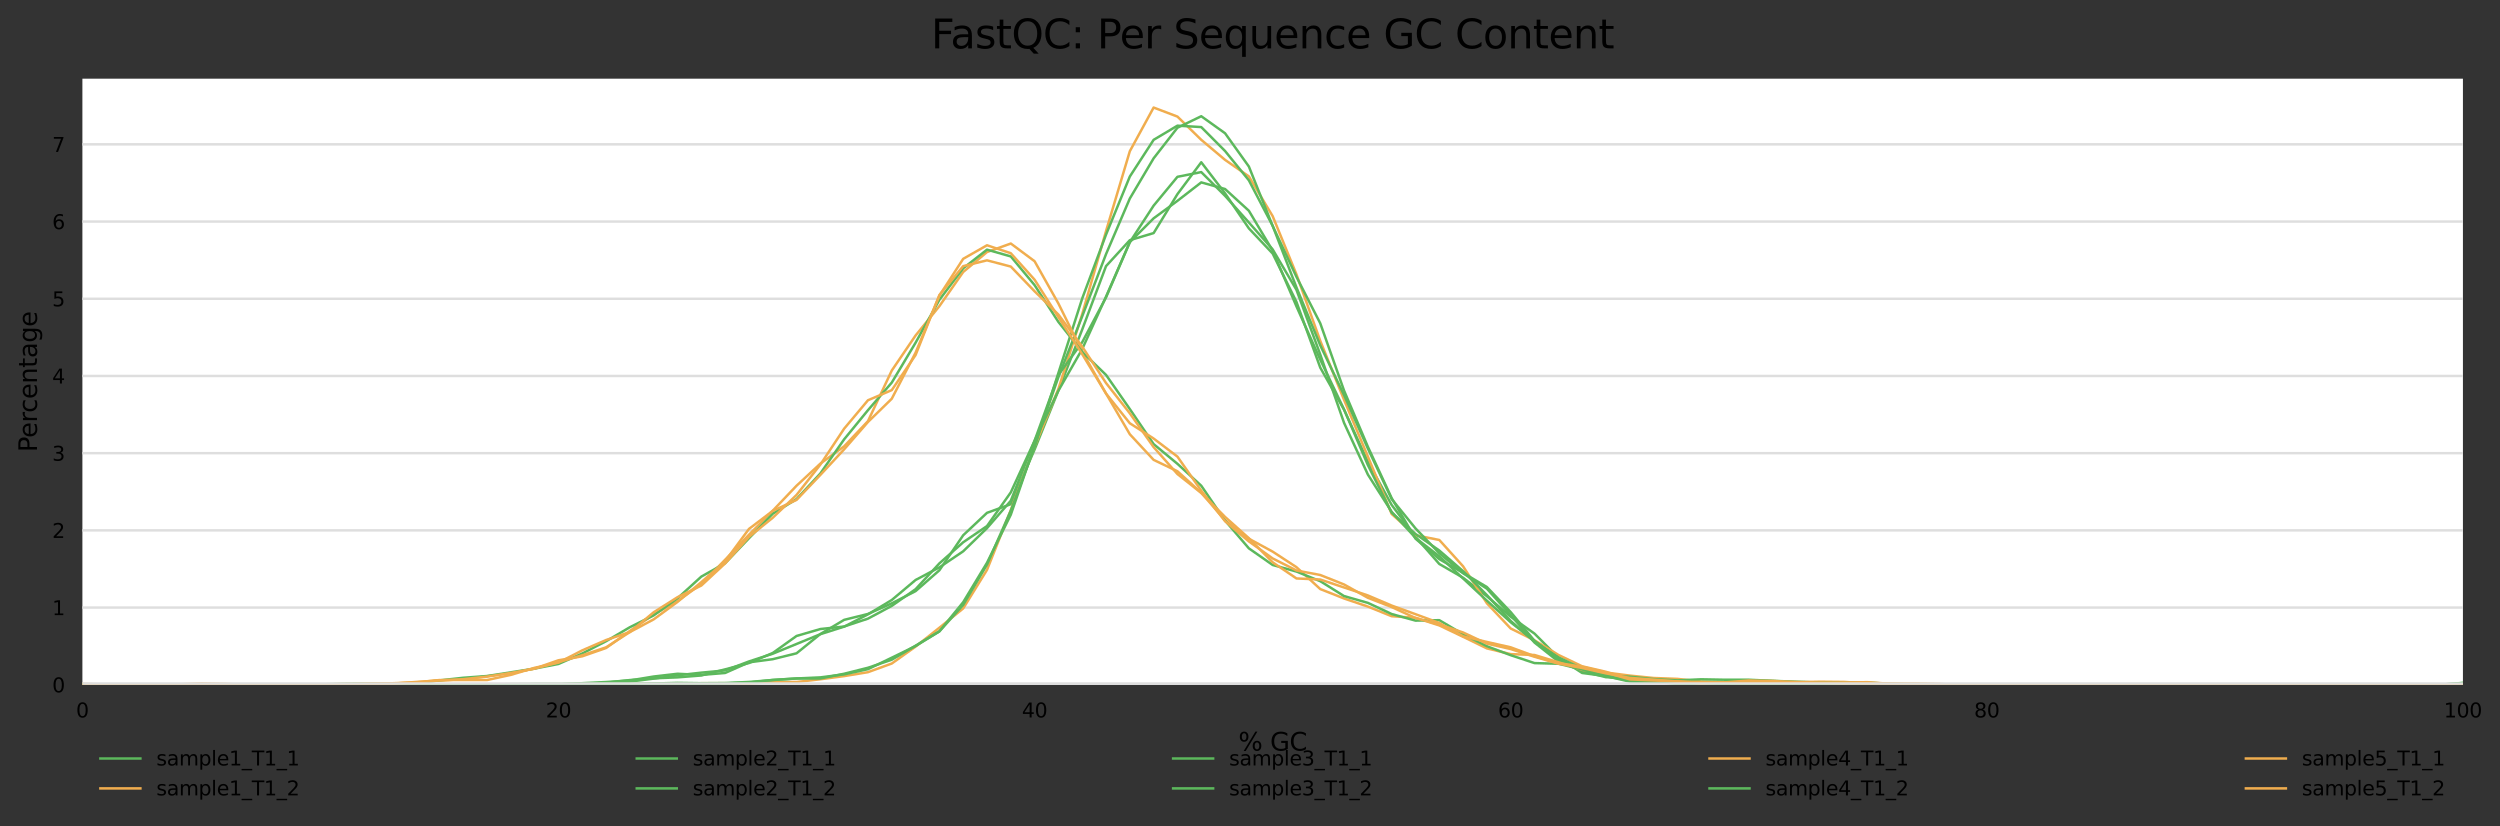<?xml version="1.0" encoding="utf-8" standalone="no"?>
<!DOCTYPE svg PUBLIC "-//W3C//DTD SVG 1.1//EN"
  "http://www.w3.org/Graphics/SVG/1.1/DTD/svg11.dtd">
<svg xmlns:xlink="http://www.w3.org/1999/xlink" width="1000.298pt" height="330.542pt" viewBox="0 0 1000.298 330.542" xmlns="http://www.w3.org/2000/svg" version="1.1">
 <rect x="0" y="0" width="1000.298" height="330.542" fill="#333333" stroke="none"/>
 <defs>
  <style type="text/css">*{stroke-linejoin: round; stroke-linecap: butt}</style>
 </defs>
 <g id="figure_1">
  <g id="axes_1">
   <g id="patch_1">
    <path d="M 32.968 273.99 
L 985.463 273.99 
L 985.463 31.483 
L 32.968 31.483 
z
" style="fill: #ffffff"/>
   </g>
   <g id="matplotlib.axis_1">
    <g id="xtick_1">
     <g id="text_1">
      <!-- 0 -->
      <g transform="translate(30.423 287.069) scale(0.08 -0.08)">
       <defs>
        <path id="DejaVuSans-30" d="M 2034 4250 
Q 1547 4250 1301 3770 
Q 1056 3291 1056 2328 
Q 1056 1369 1301 889 
Q 1547 409 2034 409 
Q 2525 409 2770 889 
Q 3016 1369 3016 2328 
Q 3016 3291 2770 3770 
Q 2525 4250 2034 4250 
z
M 2034 4750 
Q 2819 4750 3233 4129 
Q 3647 3509 3647 2328 
Q 3647 1150 3233 529 
Q 2819 -91 2034 -91 
Q 1250 -91 836 529 
Q 422 1150 422 2328 
Q 422 3509 836 4129 
Q 1250 4750 2034 4750 
z
" transform="scale(0.016)"/>
       </defs>
       <use xlink:href="#DejaVuSans-30"/>
      </g>
     </g>
    </g>
    <g id="xtick_2">
     <g id="text_2">
      <!-- 20 -->
      <g transform="translate(218.377 287.069) scale(0.08 -0.08)">
       <defs>
        <path id="DejaVuSans-32" d="M 1228 531 
L 3431 531 
L 3431 0 
L 469 0 
L 469 531 
Q 828 903 1448 1529 
Q 2069 2156 2228 2338 
Q 2531 2678 2651 2914 
Q 2772 3150 2772 3378 
Q 2772 3750 2511 3984 
Q 2250 4219 1831 4219 
Q 1534 4219 1204 4116 
Q 875 4013 500 3803 
L 500 4441 
Q 881 4594 1212 4672 
Q 1544 4750 1819 4750 
Q 2544 4750 2975 4387 
Q 3406 4025 3406 3419 
Q 3406 3131 3298 2873 
Q 3191 2616 2906 2266 
Q 2828 2175 2409 1742 
Q 1991 1309 1228 531 
z
" transform="scale(0.016)"/>
       </defs>
       <use xlink:href="#DejaVuSans-32"/>
       <use xlink:href="#DejaVuSans-30" x="63.623"/>
      </g>
     </g>
    </g>
    <g id="xtick_3">
     <g id="text_3">
      <!-- 40 -->
      <g transform="translate(408.876 287.069) scale(0.08 -0.08)">
       <defs>
        <path id="DejaVuSans-34" d="M 2419 4116 
L 825 1625 
L 2419 1625 
L 2419 4116 
z
M 2253 4666 
L 3047 4666 
L 3047 1625 
L 3713 1625 
L 3713 1100 
L 3047 1100 
L 3047 0 
L 2419 0 
L 2419 1100 
L 313 1100 
L 313 1709 
L 2253 4666 
z
" transform="scale(0.016)"/>
       </defs>
       <use xlink:href="#DejaVuSans-34"/>
       <use xlink:href="#DejaVuSans-30" x="63.623"/>
      </g>
     </g>
    </g>
    <g id="xtick_4">
     <g id="text_4">
      <!-- 60 -->
      <g transform="translate(599.375 287.069) scale(0.08 -0.08)">
       <defs>
        <path id="DejaVuSans-36" d="M 2113 2584 
Q 1688 2584 1439 2293 
Q 1191 2003 1191 1497 
Q 1191 994 1439 701 
Q 1688 409 2113 409 
Q 2538 409 2786 701 
Q 3034 994 3034 1497 
Q 3034 2003 2786 2293 
Q 2538 2584 2113 2584 
z
M 3366 4563 
L 3366 3988 
Q 3128 4100 2886 4159 
Q 2644 4219 2406 4219 
Q 1781 4219 1451 3797 
Q 1122 3375 1075 2522 
Q 1259 2794 1537 2939 
Q 1816 3084 2150 3084 
Q 2853 3084 3261 2657 
Q 3669 2231 3669 1497 
Q 3669 778 3244 343 
Q 2819 -91 2113 -91 
Q 1303 -91 875 529 
Q 447 1150 447 2328 
Q 447 3434 972 4092 
Q 1497 4750 2381 4750 
Q 2619 4750 2861 4703 
Q 3103 4656 3366 4563 
z
" transform="scale(0.016)"/>
       </defs>
       <use xlink:href="#DejaVuSans-36"/>
       <use xlink:href="#DejaVuSans-30" x="63.623"/>
      </g>
     </g>
    </g>
    <g id="xtick_5">
     <g id="text_5">
      <!-- 80 -->
      <g transform="translate(789.874 287.069) scale(0.08 -0.08)">
       <defs>
        <path id="DejaVuSans-38" d="M 2034 2216 
Q 1584 2216 1326 1975 
Q 1069 1734 1069 1313 
Q 1069 891 1326 650 
Q 1584 409 2034 409 
Q 2484 409 2743 651 
Q 3003 894 3003 1313 
Q 3003 1734 2745 1975 
Q 2488 2216 2034 2216 
z
M 1403 2484 
Q 997 2584 770 2862 
Q 544 3141 544 3541 
Q 544 4100 942 4425 
Q 1341 4750 2034 4750 
Q 2731 4750 3128 4425 
Q 3525 4100 3525 3541 
Q 3525 3141 3298 2862 
Q 3072 2584 2669 2484 
Q 3125 2378 3379 2068 
Q 3634 1759 3634 1313 
Q 3634 634 3220 271 
Q 2806 -91 2034 -91 
Q 1263 -91 848 271 
Q 434 634 434 1313 
Q 434 1759 690 2068 
Q 947 2378 1403 2484 
z
M 1172 3481 
Q 1172 3119 1398 2916 
Q 1625 2713 2034 2713 
Q 2441 2713 2670 2916 
Q 2900 3119 2900 3481 
Q 2900 3844 2670 4047 
Q 2441 4250 2034 4250 
Q 1625 4250 1398 4047 
Q 1172 3844 1172 3481 
z
" transform="scale(0.016)"/>
       </defs>
       <use xlink:href="#DejaVuSans-38"/>
       <use xlink:href="#DejaVuSans-30" x="63.623"/>
      </g>
     </g>
    </g>
    <g id="xtick_6">
     <g id="text_6">
      <!-- 100 -->
      <g transform="translate(977.828 287.069) scale(0.08 -0.08)">
       <defs>
        <path id="DejaVuSans-31" d="M 794 531 
L 1825 531 
L 1825 4091 
L 703 3866 
L 703 4441 
L 1819 4666 
L 2450 4666 
L 2450 531 
L 3481 531 
L 3481 0 
L 794 0 
L 794 531 
z
" transform="scale(0.016)"/>
       </defs>
       <use xlink:href="#DejaVuSans-31"/>
       <use xlink:href="#DejaVuSans-30" x="63.623"/>
       <use xlink:href="#DejaVuSans-30" x="127.246"/>
      </g>
     </g>
    </g>
    <g id="text_7">
     <!-- % GC -->
     <g transform="translate(495.51 300.331) scale(0.1 -0.1)">
      <defs>
       <path id="DejaVuSans-25" d="M 4653 2053 
Q 4381 2053 4226 1822 
Q 4072 1591 4072 1178 
Q 4072 772 4226 539 
Q 4381 306 4653 306 
Q 4919 306 5073 539 
Q 5228 772 5228 1178 
Q 5228 1588 5073 1820 
Q 4919 2053 4653 2053 
z
M 4653 2450 
Q 5147 2450 5437 2106 
Q 5728 1763 5728 1178 
Q 5728 594 5436 251 
Q 5144 -91 4653 -91 
Q 4153 -91 3862 251 
Q 3572 594 3572 1178 
Q 3572 1766 3864 2108 
Q 4156 2450 4653 2450 
z
M 1428 4353 
Q 1159 4353 1004 4120 
Q 850 3888 850 3481 
Q 850 3069 1003 2837 
Q 1156 2606 1428 2606 
Q 1700 2606 1854 2837 
Q 2009 3069 2009 3481 
Q 2009 3884 1853 4118 
Q 1697 4353 1428 4353 
z
M 4250 4750 
L 4750 4750 
L 1831 -91 
L 1331 -91 
L 4250 4750 
z
M 1428 4750 
Q 1922 4750 2215 4408 
Q 2509 4066 2509 3481 
Q 2509 2891 2217 2550 
Q 1925 2209 1428 2209 
Q 931 2209 642 2551 
Q 353 2894 353 3481 
Q 353 4063 643 4406 
Q 934 4750 1428 4750 
z
" transform="scale(0.016)"/>
       <path id="DejaVuSans-20" transform="scale(0.016)"/>
       <path id="DejaVuSans-47" d="M 3809 666 
L 3809 1919 
L 2778 1919 
L 2778 2438 
L 4434 2438 
L 4434 434 
Q 4069 175 3628 42 
Q 3188 -91 2688 -91 
Q 1594 -91 976 548 
Q 359 1188 359 2328 
Q 359 3472 976 4111 
Q 1594 4750 2688 4750 
Q 3144 4750 3555 4637 
Q 3966 4525 4313 4306 
L 4313 3634 
Q 3963 3931 3569 4081 
Q 3175 4231 2741 4231 
Q 1884 4231 1454 3753 
Q 1025 3275 1025 2328 
Q 1025 1384 1454 906 
Q 1884 428 2741 428 
Q 3075 428 3337 486 
Q 3600 544 3809 666 
z
" transform="scale(0.016)"/>
       <path id="DejaVuSans-43" d="M 4122 4306 
L 4122 3641 
Q 3803 3938 3442 4084 
Q 3081 4231 2675 4231 
Q 1875 4231 1450 3742 
Q 1025 3253 1025 2328 
Q 1025 1406 1450 917 
Q 1875 428 2675 428 
Q 3081 428 3442 575 
Q 3803 722 4122 1019 
L 4122 359 
Q 3791 134 3420 21 
Q 3050 -91 2638 -91 
Q 1578 -91 968 557 
Q 359 1206 359 2328 
Q 359 3453 968 4101 
Q 1578 4750 2638 4750 
Q 3056 4750 3426 4639 
Q 3797 4528 4122 4306 
z
" transform="scale(0.016)"/>
      </defs>
      <use xlink:href="#DejaVuSans-25"/>
      <use xlink:href="#DejaVuSans-20" x="95.02"/>
      <use xlink:href="#DejaVuSans-47" x="126.807"/>
      <use xlink:href="#DejaVuSans-43" x="204.297"/>
     </g>
    </g>
   </g>
   <g id="matplotlib.axis_2">
    <g id="ytick_1">
     <g id="line2d_1">
      <path d="M 32.968 273.99 
L 985.463 273.99 
" clip-path="url(#p95305b278b)" style="fill: none; stroke: #dedede; stroke-linecap: square"/>
     </g>
     <g id="text_8">
      <!-- 0 -->
      <g transform="translate(20.878 277.029) scale(0.08 -0.08)">
       <use xlink:href="#DejaVuSans-30"/>
      </g>
     </g>
    </g>
    <g id="ytick_2">
     <g id="line2d_2">
      <path d="M 32.968 243.099 
L 985.463 243.099 
" clip-path="url(#p95305b278b)" style="fill: none; stroke: #dedede; stroke-linecap: square"/>
     </g>
     <g id="text_9">
      <!-- 1 -->
      <g transform="translate(20.878 246.139) scale(0.08 -0.08)">
       <use xlink:href="#DejaVuSans-31"/>
      </g>
     </g>
    </g>
    <g id="ytick_3">
     <g id="line2d_3">
      <path d="M 32.968 212.209 
L 985.463 212.209 
" clip-path="url(#p95305b278b)" style="fill: none; stroke: #dedede; stroke-linecap: square"/>
     </g>
     <g id="text_10">
      <!-- 2 -->
      <g transform="translate(20.878 215.248) scale(0.08 -0.08)">
       <use xlink:href="#DejaVuSans-32"/>
      </g>
     </g>
    </g>
    <g id="ytick_4">
     <g id="line2d_4">
      <path d="M 32.968 181.318 
L 985.463 181.318 
" clip-path="url(#p95305b278b)" style="fill: none; stroke: #dedede; stroke-linecap: square"/>
     </g>
     <g id="text_11">
      <!-- 3 -->
      <g transform="translate(20.878 184.358) scale(0.08 -0.08)">
       <defs>
        <path id="DejaVuSans-33" d="M 2597 2516 
Q 3050 2419 3304 2112 
Q 3559 1806 3559 1356 
Q 3559 666 3084 287 
Q 2609 -91 1734 -91 
Q 1441 -91 1130 -33 
Q 819 25 488 141 
L 488 750 
Q 750 597 1062 519 
Q 1375 441 1716 441 
Q 2309 441 2620 675 
Q 2931 909 2931 1356 
Q 2931 1769 2642 2001 
Q 2353 2234 1838 2234 
L 1294 2234 
L 1294 2753 
L 1863 2753 
Q 2328 2753 2575 2939 
Q 2822 3125 2822 3475 
Q 2822 3834 2567 4026 
Q 2313 4219 1838 4219 
Q 1578 4219 1281 4162 
Q 984 4106 628 3988 
L 628 4550 
Q 988 4650 1302 4700 
Q 1616 4750 1894 4750 
Q 2613 4750 3031 4423 
Q 3450 4097 3450 3541 
Q 3450 3153 3228 2886 
Q 3006 2619 2597 2516 
z
" transform="scale(0.016)"/>
       </defs>
       <use xlink:href="#DejaVuSans-33"/>
      </g>
     </g>
    </g>
    <g id="ytick_5">
     <g id="line2d_5">
      <path d="M 32.968 150.428 
L 985.463 150.428 
" clip-path="url(#p95305b278b)" style="fill: none; stroke: #dedede; stroke-linecap: square"/>
     </g>
     <g id="text_12">
      <!-- 4 -->
      <g transform="translate(20.878 153.467) scale(0.08 -0.08)">
       <use xlink:href="#DejaVuSans-34"/>
      </g>
     </g>
    </g>
    <g id="ytick_6">
     <g id="line2d_6">
      <path d="M 32.968 119.537 
L 985.463 119.537 
" clip-path="url(#p95305b278b)" style="fill: none; stroke: #dedede; stroke-linecap: square"/>
     </g>
     <g id="text_13">
      <!-- 5 -->
      <g transform="translate(20.878 122.576) scale(0.08 -0.08)">
       <defs>
        <path id="DejaVuSans-35" d="M 691 4666 
L 3169 4666 
L 3169 4134 
L 1269 4134 
L 1269 2991 
Q 1406 3038 1543 3061 
Q 1681 3084 1819 3084 
Q 2600 3084 3056 2656 
Q 3513 2228 3513 1497 
Q 3513 744 3044 326 
Q 2575 -91 1722 -91 
Q 1428 -91 1123 -41 
Q 819 9 494 109 
L 494 744 
Q 775 591 1075 516 
Q 1375 441 1709 441 
Q 2250 441 2565 725 
Q 2881 1009 2881 1497 
Q 2881 1984 2565 2268 
Q 2250 2553 1709 2553 
Q 1456 2553 1204 2497 
Q 953 2441 691 2322 
L 691 4666 
z
" transform="scale(0.016)"/>
       </defs>
       <use xlink:href="#DejaVuSans-35"/>
      </g>
     </g>
    </g>
    <g id="ytick_7">
     <g id="line2d_7">
      <path d="M 32.968 88.646 
L 985.463 88.646 
" clip-path="url(#p95305b278b)" style="fill: none; stroke: #dedede; stroke-linecap: square"/>
     </g>
     <g id="text_14">
      <!-- 6 -->
      <g transform="translate(20.878 91.686) scale(0.08 -0.08)">
       <use xlink:href="#DejaVuSans-36"/>
      </g>
     </g>
    </g>
    <g id="ytick_8">
     <g id="line2d_8">
      <path d="M 32.968 57.756 
L 985.463 57.756 
" clip-path="url(#p95305b278b)" style="fill: none; stroke: #dedede; stroke-linecap: square"/>
     </g>
     <g id="text_15">
      <!-- 7 -->
      <g transform="translate(20.878 60.795) scale(0.08 -0.08)">
       <defs>
        <path id="DejaVuSans-37" d="M 525 4666 
L 3525 4666 
L 3525 4397 
L 1831 0 
L 1172 0 
L 2766 4134 
L 525 4134 
L 525 4666 
z
" transform="scale(0.016)"/>
       </defs>
       <use xlink:href="#DejaVuSans-37"/>
      </g>
     </g>
    </g>
    <g id="text_16">
     <!-- Percentage -->
     <g transform="translate(14.798 180.859) rotate(-90) scale(0.1 -0.1)">
      <defs>
       <path id="DejaVuSans-50" d="M 1259 4147 
L 1259 2394 
L 2053 2394 
Q 2494 2394 2734 2622 
Q 2975 2850 2975 3272 
Q 2975 3691 2734 3919 
Q 2494 4147 2053 4147 
L 1259 4147 
z
M 628 4666 
L 2053 4666 
Q 2838 4666 3239 4311 
Q 3641 3956 3641 3272 
Q 3641 2581 3239 2228 
Q 2838 1875 2053 1875 
L 1259 1875 
L 1259 0 
L 628 0 
L 628 4666 
z
" transform="scale(0.016)"/>
       <path id="DejaVuSans-65" d="M 3597 1894 
L 3597 1613 
L 953 1613 
Q 991 1019 1311 708 
Q 1631 397 2203 397 
Q 2534 397 2845 478 
Q 3156 559 3463 722 
L 3463 178 
Q 3153 47 2828 -22 
Q 2503 -91 2169 -91 
Q 1331 -91 842 396 
Q 353 884 353 1716 
Q 353 2575 817 3079 
Q 1281 3584 2069 3584 
Q 2775 3584 3186 3129 
Q 3597 2675 3597 1894 
z
M 3022 2063 
Q 3016 2534 2758 2815 
Q 2500 3097 2075 3097 
Q 1594 3097 1305 2825 
Q 1016 2553 972 2059 
L 3022 2063 
z
" transform="scale(0.016)"/>
       <path id="DejaVuSans-72" d="M 2631 2963 
Q 2534 3019 2420 3045 
Q 2306 3072 2169 3072 
Q 1681 3072 1420 2755 
Q 1159 2438 1159 1844 
L 1159 0 
L 581 0 
L 581 3500 
L 1159 3500 
L 1159 2956 
Q 1341 3275 1631 3429 
Q 1922 3584 2338 3584 
Q 2397 3584 2469 3576 
Q 2541 3569 2628 3553 
L 2631 2963 
z
" transform="scale(0.016)"/>
       <path id="DejaVuSans-63" d="M 3122 3366 
L 3122 2828 
Q 2878 2963 2633 3030 
Q 2388 3097 2138 3097 
Q 1578 3097 1268 2742 
Q 959 2388 959 1747 
Q 959 1106 1268 751 
Q 1578 397 2138 397 
Q 2388 397 2633 464 
Q 2878 531 3122 666 
L 3122 134 
Q 2881 22 2623 -34 
Q 2366 -91 2075 -91 
Q 1284 -91 818 406 
Q 353 903 353 1747 
Q 353 2603 823 3093 
Q 1294 3584 2113 3584 
Q 2378 3584 2631 3529 
Q 2884 3475 3122 3366 
z
" transform="scale(0.016)"/>
       <path id="DejaVuSans-6e" d="M 3513 2113 
L 3513 0 
L 2938 0 
L 2938 2094 
Q 2938 2591 2744 2837 
Q 2550 3084 2163 3084 
Q 1697 3084 1428 2787 
Q 1159 2491 1159 1978 
L 1159 0 
L 581 0 
L 581 3500 
L 1159 3500 
L 1159 2956 
Q 1366 3272 1645 3428 
Q 1925 3584 2291 3584 
Q 2894 3584 3203 3211 
Q 3513 2838 3513 2113 
z
" transform="scale(0.016)"/>
       <path id="DejaVuSans-74" d="M 1172 4494 
L 1172 3500 
L 2356 3500 
L 2356 3053 
L 1172 3053 
L 1172 1153 
Q 1172 725 1289 603 
Q 1406 481 1766 481 
L 2356 481 
L 2356 0 
L 1766 0 
Q 1100 0 847 248 
Q 594 497 594 1153 
L 594 3053 
L 172 3053 
L 172 3500 
L 594 3500 
L 594 4494 
L 1172 4494 
z
" transform="scale(0.016)"/>
       <path id="DejaVuSans-61" d="M 2194 1759 
Q 1497 1759 1228 1600 
Q 959 1441 959 1056 
Q 959 750 1161 570 
Q 1363 391 1709 391 
Q 2188 391 2477 730 
Q 2766 1069 2766 1631 
L 2766 1759 
L 2194 1759 
z
M 3341 1997 
L 3341 0 
L 2766 0 
L 2766 531 
Q 2569 213 2275 61 
Q 1981 -91 1556 -91 
Q 1019 -91 701 211 
Q 384 513 384 1019 
Q 384 1609 779 1909 
Q 1175 2209 1959 2209 
L 2766 2209 
L 2766 2266 
Q 2766 2663 2505 2880 
Q 2244 3097 1772 3097 
Q 1472 3097 1187 3025 
Q 903 2953 641 2809 
L 641 3341 
Q 956 3463 1253 3523 
Q 1550 3584 1831 3584 
Q 2591 3584 2966 3190 
Q 3341 2797 3341 1997 
z
" transform="scale(0.016)"/>
       <path id="DejaVuSans-67" d="M 2906 1791 
Q 2906 2416 2648 2759 
Q 2391 3103 1925 3103 
Q 1463 3103 1205 2759 
Q 947 2416 947 1791 
Q 947 1169 1205 825 
Q 1463 481 1925 481 
Q 2391 481 2648 825 
Q 2906 1169 2906 1791 
z
M 3481 434 
Q 3481 -459 3084 -895 
Q 2688 -1331 1869 -1331 
Q 1566 -1331 1297 -1286 
Q 1028 -1241 775 -1147 
L 775 -588 
Q 1028 -725 1275 -790 
Q 1522 -856 1778 -856 
Q 2344 -856 2625 -561 
Q 2906 -266 2906 331 
L 2906 616 
Q 2728 306 2450 153 
Q 2172 0 1784 0 
Q 1141 0 747 490 
Q 353 981 353 1791 
Q 353 2603 747 3093 
Q 1141 3584 1784 3584 
Q 2172 3584 2450 3431 
Q 2728 3278 2906 2969 
L 2906 3500 
L 3481 3500 
L 3481 434 
z
" transform="scale(0.016)"/>
      </defs>
      <use xlink:href="#DejaVuSans-50"/>
      <use xlink:href="#DejaVuSans-65" x="56.678"/>
      <use xlink:href="#DejaVuSans-72" x="118.201"/>
      <use xlink:href="#DejaVuSans-63" x="157.064"/>
      <use xlink:href="#DejaVuSans-65" x="212.045"/>
      <use xlink:href="#DejaVuSans-6e" x="273.568"/>
      <use xlink:href="#DejaVuSans-74" x="336.947"/>
      <use xlink:href="#DejaVuSans-61" x="376.156"/>
      <use xlink:href="#DejaVuSans-67" x="437.436"/>
      <use xlink:href="#DejaVuSans-65" x="500.912"/>
     </g>
    </g>
   </g>
   <g id="line2d_9">
    <path d="M 32.968 273.99 
L 42.493 273.99 
L 52.018 273.99 
L 61.543 273.99 
L 71.068 273.99 
L 80.593 273.99 
L 90.118 273.99 
L 99.643 273.99 
L 109.168 273.99 
L 118.693 273.99 
L 128.218 273.99 
L 137.743 273.99 
L 147.268 273.99 
L 156.792 273.99 
L 166.317 273.99 
L 175.842 273.833 
L 185.367 273.833 
L 194.892 273.833 
L 204.417 273.833 
L 213.942 273.99 
L 223.467 273.833 
L 232.992 273.36 
L 242.517 272.888 
L 252.042 272.258 
L 261.567 270.684 
L 271.092 269.582 
L 280.617 270.054 
L 290.142 269.267 
L 299.667 265.017 
L 309.192 263.757 
L 318.717 261.396 
L 328.242 253.682 
L 337.767 248.014 
L 347.291 245.653 
L 356.816 241.402 
L 366.341 236.522 
L 375.866 228.178 
L 385.391 214.167 
L 394.916 205.194 
L 404.441 201.73 
L 413.966 179.848 
L 423.491 156.234 
L 433.016 131.832 
L 442.541 106.486 
L 452.066 96.096 
L 461.591 93.262 
L 471.116 77.677 
L 480.641 64.925 
L 490.166 77.362 
L 499.691 91.373 
L 509.216 101.449 
L 518.741 120.812 
L 528.266 147.103 
L 537.79 163.948 
L 547.315 184.728 
L 556.84 202.045 
L 566.365 214.797 
L 575.89 225.66 
L 585.415 231.17 
L 594.94 238.569 
L 604.465 246.755 
L 613.99 253.524 
L 623.515 263.127 
L 633.04 269.267 
L 642.565 270.527 
L 652.09 272.731 
L 661.615 273.045 
L 671.14 273.36 
L 680.665 273.518 
L 690.19 273.36 
L 699.715 273.833 
L 709.24 273.99 
L 718.765 273.99 
L 728.289 273.99 
L 737.814 273.99 
L 747.339 273.99 
L 756.864 273.99 
L 766.389 273.99 
L 775.914 273.99 
L 785.439 273.99 
L 794.964 273.99 
L 804.489 273.99 
L 814.014 273.99 
L 823.539 273.99 
L 833.064 273.99 
L 842.589 273.99 
L 852.114 273.99 
L 861.639 273.99 
L 871.164 273.99 
L 880.689 273.99 
L 890.214 273.99 
L 899.739 273.99 
L 909.264 273.99 
L 918.788 273.99 
L 928.313 273.99 
L 937.838 273.99 
L 947.363 273.99 
L 956.888 273.99 
L 966.413 273.99 
L 975.938 273.99 
L 985.463 273.99 
" clip-path="url(#p95305b278b)" style="fill: none; stroke: #5cb85c; stroke-linecap: square"/>
   </g>
   <g id="line2d_10">
    <path d="M 32.968 273.675 
L 42.493 273.833 
L 52.018 273.99 
L 61.543 273.99 
L 71.068 273.833 
L 80.593 273.518 
L 90.118 273.675 
L 99.643 273.99 
L 109.168 273.99 
L 118.693 273.99 
L 128.218 273.99 
L 137.743 273.99 
L 147.268 273.99 
L 156.792 273.833 
L 166.317 273.833 
L 175.842 273.99 
L 185.367 273.833 
L 194.892 273.833 
L 204.417 273.99 
L 213.942 273.99 
L 223.467 273.99 
L 232.992 273.99 
L 242.517 273.833 
L 252.042 273.675 
L 261.567 273.675 
L 271.092 273.833 
L 280.617 273.36 
L 290.142 273.36 
L 299.667 273.518 
L 309.192 272.888 
L 318.717 272.888 
L 328.242 271.786 
L 337.767 270.526 
L 347.291 268.952 
L 356.816 265.488 
L 366.341 258.719 
L 375.866 251.162 
L 385.391 243.447 
L 394.916 228.019 
L 404.441 204.088 
L 413.966 178.584 
L 423.491 155.598 
L 433.016 125.685 
L 442.541 92.466 
L 452.066 60.506 
L 461.591 43.031 
L 471.116 46.652 
L 480.641 55.941 
L 490.166 63.97 
L 499.691 70.582 
L 509.216 86.483 
L 518.741 109.784 
L 528.266 136.391 
L 537.79 160.006 
L 547.315 182.677 
L 556.84 205.663 
L 566.365 214.164 
L 575.89 216.053 
L 585.415 226.602 
L 594.94 241.401 
L 604.465 251.477 
L 613.99 256.2 
L 623.515 262.025 
L 633.04 266.591 
L 642.565 268.795 
L 652.09 271.786 
L 661.615 273.045 
L 671.14 273.203 
L 680.665 273.518 
L 690.19 273.36 
L 699.715 273.36 
L 709.24 273.99 
L 718.765 273.99 
L 728.289 273.99 
L 737.814 273.99 
L 747.339 273.99 
L 756.864 273.99 
L 766.389 273.99 
L 775.914 273.99 
L 785.439 273.99 
L 794.964 273.99 
L 804.489 273.99 
L 814.014 273.99 
L 823.539 273.99 
L 833.064 273.99 
L 842.589 273.99 
L 852.114 273.99 
L 861.639 273.99 
L 871.164 273.99 
L 880.689 273.99 
L 890.214 273.99 
L 899.739 273.99 
L 909.264 273.99 
L 918.788 273.99 
L 928.313 273.99 
L 937.838 273.99 
L 947.363 273.99 
L 956.888 273.99 
L 966.413 273.99 
L 975.938 273.99 
L 985.463 273.675 
" clip-path="url(#p95305b278b)" style="fill: none; stroke: #f0ad4e; stroke-linecap: square"/>
   </g>
   <g id="line2d_11">
    <path d="M 32.968 273.864 
L 42.493 273.927 
L 52.018 273.99 
L 61.543 273.99 
L 71.068 273.99 
L 80.593 273.99 
L 90.118 273.99 
L 99.643 273.99 
L 109.168 273.99 
L 118.693 273.99 
L 128.218 273.99 
L 137.743 273.99 
L 147.268 273.99 
L 156.792 273.99 
L 166.317 273.99 
L 175.842 273.99 
L 185.367 273.99 
L 194.892 273.99 
L 204.417 273.927 
L 213.942 273.738 
L 223.467 273.738 
L 232.992 273.675 
L 242.517 273.171 
L 252.042 272.1 
L 261.567 271.407 
L 271.092 271.029 
L 280.617 270.273 
L 290.142 267.816 
L 299.667 265.296 
L 309.192 261.264 
L 318.717 254.459 
L 328.242 251.687 
L 337.767 250.679 
L 347.291 247.529 
L 356.816 242.426 
L 366.341 235.748 
L 375.866 225.415 
L 385.391 216.973 
L 394.916 210.484 
L 404.441 197.001 
L 413.966 176.337 
L 423.491 156.302 
L 433.016 139.669 
L 442.541 118.69 
L 452.066 96.891 
L 461.591 82.274 
L 471.116 70.745 
L 480.641 68.855 
L 490.166 78.368 
L 499.691 89.016 
L 509.216 99.789 
L 518.741 115.981 
L 528.266 141.874 
L 537.79 169.217 
L 547.315 189.882 
L 556.84 204.814 
L 566.365 215.209 
L 575.89 222.58 
L 585.415 231.464 
L 594.94 240.347 
L 604.465 248.978 
L 613.99 256.538 
L 623.515 263.343 
L 633.04 268.257 
L 642.565 270.084 
L 652.09 271.596 
L 661.615 272.352 
L 671.14 273.108 
L 680.665 273.612 
L 690.19 273.423 
L 699.715 273.423 
L 709.24 273.738 
L 718.765 273.99 
L 728.289 273.99 
L 737.814 273.99 
L 747.339 273.99 
L 756.864 273.99 
L 766.389 273.99 
L 775.914 273.99 
L 785.439 273.99 
L 794.964 273.99 
L 804.489 273.99 
L 814.014 273.99 
L 823.539 273.99 
L 833.064 273.99 
L 842.589 273.99 
L 852.114 273.99 
L 861.639 273.99 
L 871.164 273.99 
L 880.689 273.99 
L 890.214 273.99 
L 899.739 273.99 
L 909.264 273.99 
L 918.788 273.99 
L 928.313 273.99 
L 937.838 273.99 
L 947.363 273.99 
L 956.888 273.99 
L 966.413 273.99 
L 975.938 273.99 
L 985.463 273.99 
" clip-path="url(#p95305b278b)" style="fill: none; stroke: #5cb85c; stroke-linecap: square"/>
   </g>
   <g id="line2d_12">
    <path d="M 32.968 273.99 
L 42.493 273.99 
L 52.018 273.99 
L 61.543 273.927 
L 71.068 273.864 
L 80.593 273.801 
L 90.118 273.864 
L 99.643 273.927 
L 109.168 273.927 
L 118.693 273.99 
L 128.218 273.927 
L 137.743 273.864 
L 147.268 273.927 
L 156.792 273.99 
L 166.317 273.927 
L 175.842 273.801 
L 185.367 273.864 
L 194.892 273.927 
L 204.417 273.864 
L 213.942 273.927 
L 223.467 273.99 
L 232.992 273.927 
L 242.517 273.864 
L 252.042 273.675 
L 261.567 273.549 
L 271.092 273.612 
L 280.617 273.486 
L 290.142 273.423 
L 299.667 273.108 
L 309.192 272.037 
L 318.717 271.469 
L 328.242 271.028 
L 337.767 269.831 
L 347.291 267.751 
L 356.816 263.151 
L 366.341 258.488 
L 375.866 252.627 
L 385.391 242.04 
L 394.916 225.908 
L 404.441 204.293 
L 413.966 178.833 
L 423.491 149.215 
L 433.016 119.408 
L 442.541 93.886 
L 452.066 70.632 
L 461.591 55.949 
L 471.116 50.278 
L 480.641 50.845 
L 490.166 60.423 
L 499.691 72.145 
L 509.216 90.357 
L 518.741 114.997 
L 528.266 138.187 
L 537.79 158.101 
L 547.315 179.464 
L 556.84 199.692 
L 566.365 211.414 
L 575.89 221.37 
L 585.415 229.374 
L 594.94 235.549 
L 604.465 246.136 
L 613.99 257.101 
L 623.515 264.663 
L 633.04 268.381 
L 642.565 270.02 
L 652.09 272.1 
L 661.615 272.982 
L 671.14 273.297 
L 680.665 273.675 
L 690.19 273.801 
L 699.715 273.801 
L 709.24 273.801 
L 718.765 273.801 
L 728.289 273.864 
L 737.814 273.864 
L 747.339 273.927 
L 756.864 273.99 
L 766.389 273.99 
L 775.914 273.99 
L 785.439 273.99 
L 794.964 273.99 
L 804.489 273.99 
L 814.014 273.99 
L 823.539 273.99 
L 833.064 273.99 
L 842.589 273.99 
L 852.114 273.99 
L 861.639 273.99 
L 871.164 273.99 
L 880.689 273.99 
L 890.214 273.99 
L 899.739 273.99 
L 909.264 273.99 
L 918.788 273.99 
L 928.313 273.99 
L 937.838 273.99 
L 947.363 273.99 
L 956.888 273.99 
L 966.413 273.99 
L 975.938 273.99 
L 985.463 273.297 
" clip-path="url(#p95305b278b)" style="fill: none; stroke: #5cb85c; stroke-linecap: square"/>
   </g>
   <g id="line2d_13">
    <path d="M 32.968 273.99 
L 42.493 273.99 
L 52.018 273.99 
L 61.543 273.99 
L 71.068 273.99 
L 80.593 273.99 
L 90.118 273.99 
L 99.643 273.99 
L 109.168 273.99 
L 118.693 273.99 
L 128.218 273.99 
L 137.743 273.99 
L 147.268 273.99 
L 156.792 273.927 
L 166.317 273.864 
L 175.842 273.927 
L 185.367 273.864 
L 194.892 273.864 
L 204.417 273.738 
L 213.942 273.675 
L 223.467 273.675 
L 232.992 273.612 
L 242.517 273.612 
L 252.042 272.729 
L 261.567 271.531 
L 271.092 270.207 
L 280.617 269.135 
L 290.142 268.252 
L 299.667 264.658 
L 309.192 261.569 
L 318.717 257.66 
L 328.242 253.75 
L 337.767 250.724 
L 347.291 245.806 
L 356.816 240.068 
L 366.341 232.06 
L 375.866 227.016 
L 385.391 220.585 
L 394.916 211.316 
L 404.441 200.345 
L 413.966 176.322 
L 423.491 150.029 
L 433.016 136.914 
L 442.541 119.007 
L 452.066 96.876 
L 461.591 87.355 
L 471.116 80.356 
L 480.641 72.979 
L 490.166 75.627 
L 499.691 84.329 
L 509.216 100.281 
L 518.741 122.601 
L 528.266 143.913 
L 537.79 163.838 
L 547.315 186.095 
L 556.84 205.137 
L 566.365 213.649 
L 575.89 220.269 
L 585.415 228.529 
L 594.94 238.113 
L 604.465 248.454 
L 613.99 256.777 
L 623.515 263.019 
L 633.04 267.496 
L 642.565 270.648 
L 652.09 272.288 
L 661.615 272.666 
L 671.14 273.612 
L 680.665 273.675 
L 690.19 273.486 
L 699.715 273.36 
L 709.24 273.549 
L 718.765 273.927 
L 728.289 273.99 
L 737.814 273.99 
L 747.339 273.99 
L 756.864 273.99 
L 766.389 273.99 
L 775.914 273.99 
L 785.439 273.99 
L 794.964 273.99 
L 804.489 273.99 
L 814.014 273.99 
L 823.539 273.99 
L 833.064 273.99 
L 842.589 273.99 
L 852.114 273.99 
L 861.639 273.99 
L 871.164 273.99 
L 880.689 273.99 
L 890.214 273.99 
L 899.739 273.99 
L 909.264 273.99 
L 918.788 273.99 
L 928.313 273.99 
L 937.838 273.99 
L 947.363 273.99 
L 956.888 273.99 
L 966.413 273.99 
L 975.938 273.99 
L 985.463 273.99 
" clip-path="url(#p95305b278b)" style="fill: none; stroke: #5cb85c; stroke-linecap: square"/>
   </g>
   <g id="line2d_14">
    <path d="M 32.968 273.99 
L 42.493 273.864 
L 52.018 273.864 
L 61.543 273.864 
L 71.068 273.801 
L 80.593 273.864 
L 90.118 273.864 
L 99.643 273.864 
L 109.168 273.864 
L 118.693 273.864 
L 128.218 273.864 
L 137.743 273.801 
L 147.268 273.864 
L 156.792 273.99 
L 166.317 273.864 
L 175.842 273.864 
L 185.367 273.99 
L 194.892 273.927 
L 204.417 273.864 
L 213.942 273.927 
L 223.467 273.927 
L 232.992 273.801 
L 242.517 273.738 
L 252.042 273.738 
L 261.567 273.486 
L 271.092 273.233 
L 280.617 273.359 
L 290.142 273.296 
L 299.667 272.855 
L 309.192 272.098 
L 318.717 271.467 
L 328.242 271.467 
L 337.767 269.575 
L 347.291 267.179 
L 356.816 263.962 
L 366.341 258.349 
L 375.866 252.61 
L 385.391 240.943 
L 394.916 225.176 
L 404.441 205.94 
L 413.966 178.19 
L 423.491 150.882 
L 433.016 126.538 
L 442.541 101.689 
L 452.066 79.426 
L 461.591 63.344 
L 471.116 51.109 
L 480.641 46.505 
L 490.166 53.316 
L 499.691 66.623 
L 509.216 90.4 
L 518.741 110.771 
L 528.266 129.376 
L 537.79 156.306 
L 547.315 178.758 
L 556.84 199.318 
L 566.365 215.526 
L 575.89 223.725 
L 585.415 229.212 
L 594.94 234.888 
L 604.465 244.916 
L 613.99 256.394 
L 623.515 263.836 
L 633.04 268.566 
L 642.565 270.963 
L 652.09 271.215 
L 661.615 272.161 
L 671.14 273.17 
L 680.665 273.359 
L 690.19 273.549 
L 699.715 273.612 
L 709.24 273.864 
L 718.765 273.927 
L 728.289 273.927 
L 737.814 273.927 
L 747.339 273.927 
L 756.864 273.927 
L 766.389 273.927 
L 775.914 273.99 
L 785.439 273.99 
L 794.964 273.99 
L 804.489 273.99 
L 814.014 273.99 
L 823.539 273.99 
L 833.064 273.99 
L 842.589 273.99 
L 852.114 273.99 
L 861.639 273.99 
L 871.164 273.99 
L 880.689 273.99 
L 890.214 273.99 
L 899.739 273.99 
L 909.264 273.99 
L 918.788 273.99 
L 928.313 273.99 
L 937.838 273.99 
L 947.363 273.99 
L 956.888 273.99 
L 966.413 273.99 
L 975.938 273.99 
L 985.463 273.233 
" clip-path="url(#p95305b278b)" style="fill: none; stroke: #5cb85c; stroke-linecap: square"/>
   </g>
   <g id="line2d_15">
    <path d="M 32.968 273.99 
L 42.493 273.99 
L 52.018 273.99 
L 61.543 273.99 
L 71.068 273.99 
L 80.593 273.99 
L 90.118 273.99 
L 99.643 273.99 
L 109.168 273.902 
L 118.693 273.902 
L 128.218 273.902 
L 137.743 273.64 
L 147.268 273.552 
L 156.792 273.727 
L 166.317 273.289 
L 175.842 272.238 
L 185.367 271.8 
L 194.892 270.573 
L 204.417 269.346 
L 213.942 267.506 
L 223.467 264.177 
L 232.992 262.6 
L 242.517 259.27 
L 252.042 252.436 
L 261.567 245.865 
L 271.092 240.52 
L 280.617 233.686 
L 290.142 223.96 
L 299.667 213.972 
L 309.192 204.334 
L 318.717 194.345 
L 328.242 185.496 
L 337.767 178.574 
L 347.291 168.498 
L 356.816 148.258 
L 366.341 134.239 
L 375.866 122.499 
L 385.391 108.83 
L 394.916 100.857 
L 404.441 97.44 
L 413.966 104.537 
L 423.491 121.447 
L 433.016 140.723 
L 442.541 157.458 
L 452.066 173.755 
L 461.591 184.006 
L 471.116 188.563 
L 480.641 197.149 
L 490.166 208.189 
L 499.691 215.549 
L 509.216 220.718 
L 518.741 226.939 
L 528.266 235.701 
L 537.79 239.469 
L 547.315 242.71 
L 556.84 246.566 
L 566.365 247.179 
L 575.89 250.246 
L 585.415 254.802 
L 594.94 259.445 
L 604.465 261.724 
L 613.99 262.074 
L 623.515 264.965 
L 633.04 268.032 
L 642.565 269.083 
L 652.09 270.31 
L 661.615 271.274 
L 671.14 271.624 
L 680.665 272.676 
L 690.19 272.939 
L 699.715 272.238 
L 709.24 272.413 
L 718.765 272.939 
L 728.289 272.763 
L 737.814 272.851 
L 747.339 273.377 
L 756.864 273.64 
L 766.389 273.552 
L 775.914 273.727 
L 785.439 273.99 
L 794.964 273.99 
L 804.489 273.902 
L 814.014 273.815 
L 823.539 273.902 
L 833.064 273.99 
L 842.589 273.99 
L 852.114 273.99 
L 861.639 273.99 
L 871.164 273.99 
L 880.689 273.99 
L 890.214 273.99 
L 899.739 273.99 
L 909.264 273.99 
L 918.788 273.99 
L 928.313 273.99 
L 937.838 273.99 
L 947.363 273.99 
L 956.888 273.99 
L 966.413 273.99 
L 975.938 273.99 
L 985.463 273.99 
" clip-path="url(#p95305b278b)" style="fill: none; stroke: #f0ad4e; stroke-linecap: square"/>
   </g>
   <g id="line2d_16">
    <path d="M 32.968 273.99 
L 42.493 273.99 
L 52.018 273.99 
L 61.543 273.99 
L 71.068 273.99 
L 80.593 273.99 
L 90.118 273.99 
L 99.643 273.99 
L 109.168 273.99 
L 118.693 273.99 
L 128.218 273.815 
L 137.743 273.64 
L 147.268 273.552 
L 156.792 273.552 
L 166.317 273.377 
L 175.842 272.238 
L 185.367 271.186 
L 194.892 270.485 
L 204.417 268.996 
L 213.942 267.506 
L 223.467 265.666 
L 232.992 261.461 
L 242.517 256.554 
L 252.042 250.947 
L 261.567 246.215 
L 271.092 239.381 
L 280.617 230.707 
L 290.142 225.362 
L 299.667 215.374 
L 309.192 205.56 
L 318.717 199.69 
L 328.242 189.439 
L 337.767 175.77 
L 347.291 164.117 
L 356.816 153.077 
L 366.341 137.131 
L 375.866 119.958 
L 385.391 107.341 
L 394.916 99.893 
L 404.441 102.609 
L 413.966 114.087 
L 423.491 128.807 
L 433.016 140.811 
L 442.541 150.011 
L 452.066 163.679 
L 461.591 177.698 
L 471.116 185.583 
L 480.641 194.345 
L 490.166 208.277 
L 499.691 219.404 
L 509.216 226.063 
L 518.741 228.692 
L 528.266 232.547 
L 537.79 238.505 
L 547.315 241.221 
L 556.84 245.689 
L 566.365 248.318 
L 575.89 248.143 
L 585.415 253.75 
L 594.94 258.569 
L 604.465 262.162 
L 613.99 265.316 
L 623.515 265.579 
L 633.04 267.857 
L 642.565 270.485 
L 652.09 270.748 
L 661.615 271.712 
L 671.14 272.238 
L 680.665 271.8 
L 690.19 271.975 
L 699.715 271.975 
L 709.24 272.413 
L 718.765 272.763 
L 728.289 273.114 
L 737.814 273.114 
L 747.339 273.114 
L 756.864 273.64 
L 766.389 273.902 
L 775.914 273.902 
L 785.439 273.99 
L 794.964 273.902 
L 804.489 273.815 
L 814.014 273.902 
L 823.539 273.99 
L 833.064 273.99 
L 842.589 273.99 
L 852.114 273.99 
L 861.639 273.99 
L 871.164 273.99 
L 880.689 273.99 
L 890.214 273.99 
L 899.739 273.99 
L 909.264 273.99 
L 918.788 273.99 
L 928.313 273.99 
L 937.838 273.99 
L 947.363 273.99 
L 956.888 273.99 
L 966.413 273.99 
L 975.938 273.99 
L 985.463 273.99 
" clip-path="url(#p95305b278b)" style="fill: none; stroke: #5cb85c; stroke-linecap: square"/>
   </g>
   <g id="line2d_17">
    <path d="M 32.968 273.99 
L 42.493 273.99 
L 52.018 273.99 
L 61.543 273.99 
L 71.068 273.99 
L 80.593 273.99 
L 90.118 273.99 
L 99.643 273.99 
L 109.168 273.99 
L 118.693 273.99 
L 128.218 273.99 
L 137.743 273.904 
L 147.268 273.559 
L 156.792 273.387 
L 166.317 273.043 
L 175.842 272.095 
L 185.367 272.095 
L 194.892 272.095 
L 204.417 270.029 
L 213.942 267.187 
L 223.467 265.12 
L 232.992 260.211 
L 242.517 256.077 
L 252.042 252.891 
L 261.567 247.81 
L 271.092 240.835 
L 280.617 232.912 
L 290.142 224.558 
L 299.667 211.64 
L 309.192 204.407 
L 318.717 200.015 
L 328.242 190.025 
L 337.767 179.777 
L 347.291 168.84 
L 356.816 159.539 
L 366.341 141.11 
L 375.866 118.288 
L 385.391 103.562 
L 394.916 98.137 
L 404.441 101.323 
L 413.966 111.916 
L 423.491 126.9 
L 433.016 141.712 
L 442.541 157.472 
L 452.066 169.356 
L 461.591 175.471 
L 471.116 182.705 
L 480.641 196.311 
L 490.166 208.54 
L 499.691 216.635 
L 509.216 223.439 
L 518.741 228.261 
L 528.266 230.07 
L 537.79 233.859 
L 547.315 239.198 
L 556.84 242.901 
L 566.365 247.293 
L 575.89 249.877 
L 585.415 253.063 
L 594.94 257.541 
L 604.465 259.694 
L 613.99 262.795 
L 623.515 265.55 
L 633.04 267.273 
L 642.565 269.426 
L 652.09 271.234 
L 661.615 271.923 
L 671.14 272.698 
L 680.665 273.473 
L 690.19 273.043 
L 699.715 272.268 
L 709.24 272.526 
L 718.765 272.871 
L 728.289 273.129 
L 737.814 273.043 
L 747.339 272.957 
L 756.864 273.646 
L 766.389 273.904 
L 775.914 273.99 
L 785.439 273.904 
L 794.964 273.904 
L 804.489 273.99 
L 814.014 273.99 
L 823.539 273.99 
L 833.064 273.99 
L 842.589 273.99 
L 852.114 273.99 
L 861.639 273.99 
L 871.164 273.99 
L 880.689 273.99 
L 890.214 273.99 
L 899.739 273.99 
L 909.264 273.99 
L 918.788 273.99 
L 928.313 273.99 
L 937.838 273.99 
L 947.363 273.99 
L 956.888 273.99 
L 966.413 273.99 
L 975.938 273.99 
L 985.463 273.99 
" clip-path="url(#p95305b278b)" style="fill: none; stroke: #f0ad4e; stroke-linecap: square"/>
   </g>
   <g id="line2d_18">
    <path d="M 32.968 273.99 
L 42.493 273.99 
L 52.018 273.99 
L 61.543 273.99 
L 71.068 273.99 
L 80.593 273.99 
L 90.118 273.99 
L 99.643 273.99 
L 109.168 273.904 
L 118.693 273.904 
L 128.218 273.99 
L 137.743 273.99 
L 147.268 273.732 
L 156.792 273.559 
L 166.317 272.871 
L 175.842 272.268 
L 185.367 271.751 
L 194.892 270.718 
L 204.417 269.254 
L 213.942 267.531 
L 223.467 264.948 
L 232.992 262.192 
L 242.517 259.005 
L 252.042 252.891 
L 261.567 244.968 
L 271.092 238.94 
L 280.617 234.29 
L 290.142 225.419 
L 299.667 214.827 
L 309.192 207.162 
L 318.717 198.034 
L 328.242 185.891 
L 337.767 171.509 
L 347.291 160.142 
L 356.816 156.094 
L 366.341 142.057 
L 375.866 118.03 
L 385.391 106.49 
L 394.916 104.165 
L 404.441 106.662 
L 413.966 116.566 
L 423.491 125.867 
L 433.016 138.698 
L 442.541 153.252 
L 452.066 165.395 
L 461.591 178.916 
L 471.116 189.68 
L 480.641 197.259 
L 490.166 206.818 
L 499.691 215.344 
L 509.216 224.989 
L 518.741 231.448 
L 528.266 231.878 
L 537.79 235.065 
L 547.315 238.251 
L 556.84 242.299 
L 566.365 245.743 
L 575.89 249.274 
L 585.415 254.613 
L 594.94 256.853 
L 604.465 259.005 
L 613.99 262.536 
L 623.515 265.292 
L 633.04 266.756 
L 642.565 269.081 
L 652.09 271.837 
L 661.615 272.268 
L 671.14 272.612 
L 680.665 272.957 
L 690.19 273.129 
L 699.715 272.871 
L 709.24 272.784 
L 718.765 273.043 
L 728.289 273.215 
L 737.814 273.473 
L 747.339 273.387 
L 756.864 273.473 
L 766.389 273.646 
L 775.914 273.732 
L 785.439 273.904 
L 794.964 273.99 
L 804.489 273.904 
L 814.014 273.904 
L 823.539 273.99 
L 833.064 273.99 
L 842.589 273.99 
L 852.114 273.99 
L 861.639 273.99 
L 871.164 273.99 
L 880.689 273.99 
L 890.214 273.99 
L 899.739 273.99 
L 909.264 273.99 
L 918.788 273.99 
L 928.313 273.99 
L 937.838 273.99 
L 947.363 273.99 
L 956.888 273.99 
L 966.413 273.99 
L 975.938 273.99 
L 985.463 273.99 
" clip-path="url(#p95305b278b)" style="fill: none; stroke: #f0ad4e; stroke-linecap: square"/>
   </g>
   <g id="line2d_19">
    <path d="M 32.968 273.99 
L 985.463 273.99 
" clip-path="url(#p95305b278b)" style="fill: none; stroke: #dedede; stroke-width: 2; stroke-linecap: square"/>
   </g>
   <g id="text_17">
    <!-- FastQC: Per Sequence GC Content -->
    <g transform="translate(372.579 19.358) scale(0.16 -0.16)">
     <defs>
      <path id="DejaVuSans-46" d="M 628 4666 
L 3309 4666 
L 3309 4134 
L 1259 4134 
L 1259 2759 
L 3109 2759 
L 3109 2228 
L 1259 2228 
L 1259 0 
L 628 0 
L 628 4666 
z
" transform="scale(0.016)"/>
      <path id="DejaVuSans-73" d="M 2834 3397 
L 2834 2853 
Q 2591 2978 2328 3040 
Q 2066 3103 1784 3103 
Q 1356 3103 1142 2972 
Q 928 2841 928 2578 
Q 928 2378 1081 2264 
Q 1234 2150 1697 2047 
L 1894 2003 
Q 2506 1872 2764 1633 
Q 3022 1394 3022 966 
Q 3022 478 2636 193 
Q 2250 -91 1575 -91 
Q 1294 -91 989 -36 
Q 684 19 347 128 
L 347 722 
Q 666 556 975 473 
Q 1284 391 1588 391 
Q 1994 391 2212 530 
Q 2431 669 2431 922 
Q 2431 1156 2273 1281 
Q 2116 1406 1581 1522 
L 1381 1569 
Q 847 1681 609 1914 
Q 372 2147 372 2553 
Q 372 3047 722 3315 
Q 1072 3584 1716 3584 
Q 2034 3584 2315 3537 
Q 2597 3491 2834 3397 
z
" transform="scale(0.016)"/>
      <path id="DejaVuSans-51" d="M 2522 4238 
Q 1834 4238 1429 3725 
Q 1025 3213 1025 2328 
Q 1025 1447 1429 934 
Q 1834 422 2522 422 
Q 3209 422 3611 934 
Q 4013 1447 4013 2328 
Q 4013 3213 3611 3725 
Q 3209 4238 2522 4238 
z
M 3406 84 
L 4238 -825 
L 3475 -825 
L 2784 -78 
Q 2681 -84 2626 -87 
Q 2572 -91 2522 -91 
Q 1538 -91 948 567 
Q 359 1225 359 2328 
Q 359 3434 948 4092 
Q 1538 4750 2522 4750 
Q 3503 4750 4090 4092 
Q 4678 3434 4678 2328 
Q 4678 1516 4351 937 
Q 4025 359 3406 84 
z
" transform="scale(0.016)"/>
      <path id="DejaVuSans-3a" d="M 750 794 
L 1409 794 
L 1409 0 
L 750 0 
L 750 794 
z
M 750 3309 
L 1409 3309 
L 1409 2516 
L 750 2516 
L 750 3309 
z
" transform="scale(0.016)"/>
      <path id="DejaVuSans-53" d="M 3425 4513 
L 3425 3897 
Q 3066 4069 2747 4153 
Q 2428 4238 2131 4238 
Q 1616 4238 1336 4038 
Q 1056 3838 1056 3469 
Q 1056 3159 1242 3001 
Q 1428 2844 1947 2747 
L 2328 2669 
Q 3034 2534 3370 2195 
Q 3706 1856 3706 1288 
Q 3706 609 3251 259 
Q 2797 -91 1919 -91 
Q 1588 -91 1214 -16 
Q 841 59 441 206 
L 441 856 
Q 825 641 1194 531 
Q 1563 422 1919 422 
Q 2459 422 2753 634 
Q 3047 847 3047 1241 
Q 3047 1584 2836 1778 
Q 2625 1972 2144 2069 
L 1759 2144 
Q 1053 2284 737 2584 
Q 422 2884 422 3419 
Q 422 4038 858 4394 
Q 1294 4750 2059 4750 
Q 2388 4750 2728 4690 
Q 3069 4631 3425 4513 
z
" transform="scale(0.016)"/>
      <path id="DejaVuSans-71" d="M 947 1747 
Q 947 1113 1208 752 
Q 1469 391 1925 391 
Q 2381 391 2643 752 
Q 2906 1113 2906 1747 
Q 2906 2381 2643 2742 
Q 2381 3103 1925 3103 
Q 1469 3103 1208 2742 
Q 947 2381 947 1747 
z
M 2906 525 
Q 2725 213 2448 61 
Q 2172 -91 1784 -91 
Q 1150 -91 751 415 
Q 353 922 353 1747 
Q 353 2572 751 3078 
Q 1150 3584 1784 3584 
Q 2172 3584 2448 3432 
Q 2725 3281 2906 2969 
L 2906 3500 
L 3481 3500 
L 3481 -1331 
L 2906 -1331 
L 2906 525 
z
" transform="scale(0.016)"/>
      <path id="DejaVuSans-75" d="M 544 1381 
L 544 3500 
L 1119 3500 
L 1119 1403 
Q 1119 906 1312 657 
Q 1506 409 1894 409 
Q 2359 409 2629 706 
Q 2900 1003 2900 1516 
L 2900 3500 
L 3475 3500 
L 3475 0 
L 2900 0 
L 2900 538 
Q 2691 219 2414 64 
Q 2138 -91 1772 -91 
Q 1169 -91 856 284 
Q 544 659 544 1381 
z
M 1991 3584 
L 1991 3584 
z
" transform="scale(0.016)"/>
      <path id="DejaVuSans-6f" d="M 1959 3097 
Q 1497 3097 1228 2736 
Q 959 2375 959 1747 
Q 959 1119 1226 758 
Q 1494 397 1959 397 
Q 2419 397 2687 759 
Q 2956 1122 2956 1747 
Q 2956 2369 2687 2733 
Q 2419 3097 1959 3097 
z
M 1959 3584 
Q 2709 3584 3137 3096 
Q 3566 2609 3566 1747 
Q 3566 888 3137 398 
Q 2709 -91 1959 -91 
Q 1206 -91 779 398 
Q 353 888 353 1747 
Q 353 2609 779 3096 
Q 1206 3584 1959 3584 
z
" transform="scale(0.016)"/>
     </defs>
     <use xlink:href="#DejaVuSans-46"/>
     <use xlink:href="#DejaVuSans-61" x="48.395"/>
     <use xlink:href="#DejaVuSans-73" x="109.674"/>
     <use xlink:href="#DejaVuSans-74" x="161.773"/>
     <use xlink:href="#DejaVuSans-51" x="200.982"/>
     <use xlink:href="#DejaVuSans-43" x="279.693"/>
     <use xlink:href="#DejaVuSans-3a" x="349.518"/>
     <use xlink:href="#DejaVuSans-20" x="383.209"/>
     <use xlink:href="#DejaVuSans-50" x="414.996"/>
     <use xlink:href="#DejaVuSans-65" x="471.674"/>
     <use xlink:href="#DejaVuSans-72" x="533.197"/>
     <use xlink:href="#DejaVuSans-20" x="574.311"/>
     <use xlink:href="#DejaVuSans-53" x="606.098"/>
     <use xlink:href="#DejaVuSans-65" x="669.574"/>
     <use xlink:href="#DejaVuSans-71" x="731.098"/>
     <use xlink:href="#DejaVuSans-75" x="794.574"/>
     <use xlink:href="#DejaVuSans-65" x="857.953"/>
     <use xlink:href="#DejaVuSans-6e" x="919.477"/>
     <use xlink:href="#DejaVuSans-63" x="982.855"/>
     <use xlink:href="#DejaVuSans-65" x="1037.836"/>
     <use xlink:href="#DejaVuSans-20" x="1099.359"/>
     <use xlink:href="#DejaVuSans-47" x="1131.146"/>
     <use xlink:href="#DejaVuSans-43" x="1208.637"/>
     <use xlink:href="#DejaVuSans-20" x="1278.461"/>
     <use xlink:href="#DejaVuSans-43" x="1310.248"/>
     <use xlink:href="#DejaVuSans-6f" x="1380.072"/>
     <use xlink:href="#DejaVuSans-6e" x="1441.254"/>
     <use xlink:href="#DejaVuSans-74" x="1504.633"/>
     <use xlink:href="#DejaVuSans-65" x="1543.842"/>
     <use xlink:href="#DejaVuSans-6e" x="1605.365"/>
     <use xlink:href="#DejaVuSans-74" x="1668.744"/>
    </g>
   </g>
   <g id="legend_1">
    <g id="line2d_20">
     <path d="M 40.168 303.49 
L 48.168 303.49 
L 56.168 303.49 
" style="fill: none; stroke: #5cb85c; stroke-linecap: square"/>
    </g>
    <g id="text_18">
     <!-- sample1_T1_1 -->
     <g transform="translate(62.568 306.29) scale(0.08 -0.08)">
      <defs>
       <path id="DejaVuSans-6d" d="M 3328 2828 
Q 3544 3216 3844 3400 
Q 4144 3584 4550 3584 
Q 5097 3584 5394 3201 
Q 5691 2819 5691 2113 
L 5691 0 
L 5113 0 
L 5113 2094 
Q 5113 2597 4934 2840 
Q 4756 3084 4391 3084 
Q 3944 3084 3684 2787 
Q 3425 2491 3425 1978 
L 3425 0 
L 2847 0 
L 2847 2094 
Q 2847 2600 2669 2842 
Q 2491 3084 2119 3084 
Q 1678 3084 1418 2786 
Q 1159 2488 1159 1978 
L 1159 0 
L 581 0 
L 581 3500 
L 1159 3500 
L 1159 2956 
Q 1356 3278 1631 3431 
Q 1906 3584 2284 3584 
Q 2666 3584 2933 3390 
Q 3200 3197 3328 2828 
z
" transform="scale(0.016)"/>
       <path id="DejaVuSans-70" d="M 1159 525 
L 1159 -1331 
L 581 -1331 
L 581 3500 
L 1159 3500 
L 1159 2969 
Q 1341 3281 1617 3432 
Q 1894 3584 2278 3584 
Q 2916 3584 3314 3078 
Q 3713 2572 3713 1747 
Q 3713 922 3314 415 
Q 2916 -91 2278 -91 
Q 1894 -91 1617 61 
Q 1341 213 1159 525 
z
M 3116 1747 
Q 3116 2381 2855 2742 
Q 2594 3103 2138 3103 
Q 1681 3103 1420 2742 
Q 1159 2381 1159 1747 
Q 1159 1113 1420 752 
Q 1681 391 2138 391 
Q 2594 391 2855 752 
Q 3116 1113 3116 1747 
z
" transform="scale(0.016)"/>
       <path id="DejaVuSans-6c" d="M 603 4863 
L 1178 4863 
L 1178 0 
L 603 0 
L 603 4863 
z
" transform="scale(0.016)"/>
       <path id="DejaVuSans-5f" d="M 3263 -1063 
L 3263 -1509 
L -63 -1509 
L -63 -1063 
L 3263 -1063 
z
" transform="scale(0.016)"/>
       <path id="DejaVuSans-54" d="M -19 4666 
L 3928 4666 
L 3928 4134 
L 2272 4134 
L 2272 0 
L 1638 0 
L 1638 4134 
L -19 4134 
L -19 4666 
z
" transform="scale(0.016)"/>
      </defs>
      <use xlink:href="#DejaVuSans-73"/>
      <use xlink:href="#DejaVuSans-61" x="52.1"/>
      <use xlink:href="#DejaVuSans-6d" x="113.379"/>
      <use xlink:href="#DejaVuSans-70" x="210.791"/>
      <use xlink:href="#DejaVuSans-6c" x="274.268"/>
      <use xlink:href="#DejaVuSans-65" x="302.051"/>
      <use xlink:href="#DejaVuSans-31" x="363.574"/>
      <use xlink:href="#DejaVuSans-5f" x="427.197"/>
      <use xlink:href="#DejaVuSans-54" x="477.197"/>
      <use xlink:href="#DejaVuSans-31" x="538.281"/>
      <use xlink:href="#DejaVuSans-5f" x="601.904"/>
      <use xlink:href="#DejaVuSans-31" x="651.904"/>
     </g>
    </g>
    <g id="line2d_21">
     <path d="M 40.168 315.455 
L 48.168 315.455 
L 56.168 315.455 
" style="fill: none; stroke: #f0ad4e; stroke-linecap: square"/>
    </g>
    <g id="text_19">
     <!-- sample1_T1_2 -->
     <g transform="translate(62.568 318.255) scale(0.08 -0.08)">
      <use xlink:href="#DejaVuSans-73"/>
      <use xlink:href="#DejaVuSans-61" x="52.1"/>
      <use xlink:href="#DejaVuSans-6d" x="113.379"/>
      <use xlink:href="#DejaVuSans-70" x="210.791"/>
      <use xlink:href="#DejaVuSans-6c" x="274.268"/>
      <use xlink:href="#DejaVuSans-65" x="302.051"/>
      <use xlink:href="#DejaVuSans-31" x="363.574"/>
      <use xlink:href="#DejaVuSans-5f" x="427.197"/>
      <use xlink:href="#DejaVuSans-54" x="477.197"/>
      <use xlink:href="#DejaVuSans-31" x="538.281"/>
      <use xlink:href="#DejaVuSans-5f" x="601.904"/>
      <use xlink:href="#DejaVuSans-32" x="651.904"/>
     </g>
    </g>
    <g id="line2d_22">
     <path d="M 254.781 303.49 
L 262.781 303.49 
L 270.781 303.49 
" style="fill: none; stroke: #5cb85c; stroke-linecap: square"/>
    </g>
    <g id="text_20">
     <!-- sample2_T1_1 -->
     <g transform="translate(277.181 306.29) scale(0.08 -0.08)">
      <use xlink:href="#DejaVuSans-73"/>
      <use xlink:href="#DejaVuSans-61" x="52.1"/>
      <use xlink:href="#DejaVuSans-6d" x="113.379"/>
      <use xlink:href="#DejaVuSans-70" x="210.791"/>
      <use xlink:href="#DejaVuSans-6c" x="274.268"/>
      <use xlink:href="#DejaVuSans-65" x="302.051"/>
      <use xlink:href="#DejaVuSans-32" x="363.574"/>
      <use xlink:href="#DejaVuSans-5f" x="427.197"/>
      <use xlink:href="#DejaVuSans-54" x="477.197"/>
      <use xlink:href="#DejaVuSans-31" x="538.281"/>
      <use xlink:href="#DejaVuSans-5f" x="601.904"/>
      <use xlink:href="#DejaVuSans-31" x="651.904"/>
     </g>
    </g>
    <g id="line2d_23">
     <path d="M 254.781 315.455 
L 262.781 315.455 
L 270.781 315.455 
" style="fill: none; stroke: #5cb85c; stroke-linecap: square"/>
    </g>
    <g id="text_21">
     <!-- sample2_T1_2 -->
     <g transform="translate(277.181 318.255) scale(0.08 -0.08)">
      <use xlink:href="#DejaVuSans-73"/>
      <use xlink:href="#DejaVuSans-61" x="52.1"/>
      <use xlink:href="#DejaVuSans-6d" x="113.379"/>
      <use xlink:href="#DejaVuSans-70" x="210.791"/>
      <use xlink:href="#DejaVuSans-6c" x="274.268"/>
      <use xlink:href="#DejaVuSans-65" x="302.051"/>
      <use xlink:href="#DejaVuSans-32" x="363.574"/>
      <use xlink:href="#DejaVuSans-5f" x="427.197"/>
      <use xlink:href="#DejaVuSans-54" x="477.197"/>
      <use xlink:href="#DejaVuSans-31" x="538.281"/>
      <use xlink:href="#DejaVuSans-5f" x="601.904"/>
      <use xlink:href="#DejaVuSans-32" x="651.904"/>
     </g>
    </g>
    <g id="line2d_24">
     <path d="M 469.394 303.49 
L 477.394 303.49 
L 485.394 303.49 
" style="fill: none; stroke: #5cb85c; stroke-linecap: square"/>
    </g>
    <g id="text_22">
     <!-- sample3_T1_1 -->
     <g transform="translate(491.794 306.29) scale(0.08 -0.08)">
      <use xlink:href="#DejaVuSans-73"/>
      <use xlink:href="#DejaVuSans-61" x="52.1"/>
      <use xlink:href="#DejaVuSans-6d" x="113.379"/>
      <use xlink:href="#DejaVuSans-70" x="210.791"/>
      <use xlink:href="#DejaVuSans-6c" x="274.268"/>
      <use xlink:href="#DejaVuSans-65" x="302.051"/>
      <use xlink:href="#DejaVuSans-33" x="363.574"/>
      <use xlink:href="#DejaVuSans-5f" x="427.197"/>
      <use xlink:href="#DejaVuSans-54" x="477.197"/>
      <use xlink:href="#DejaVuSans-31" x="538.281"/>
      <use xlink:href="#DejaVuSans-5f" x="601.904"/>
      <use xlink:href="#DejaVuSans-31" x="651.904"/>
     </g>
    </g>
    <g id="line2d_25">
     <path d="M 469.394 315.455 
L 477.394 315.455 
L 485.394 315.455 
" style="fill: none; stroke: #5cb85c; stroke-linecap: square"/>
    </g>
    <g id="text_23">
     <!-- sample3_T1_2 -->
     <g transform="translate(491.794 318.255) scale(0.08 -0.08)">
      <use xlink:href="#DejaVuSans-73"/>
      <use xlink:href="#DejaVuSans-61" x="52.1"/>
      <use xlink:href="#DejaVuSans-6d" x="113.379"/>
      <use xlink:href="#DejaVuSans-70" x="210.791"/>
      <use xlink:href="#DejaVuSans-6c" x="274.268"/>
      <use xlink:href="#DejaVuSans-65" x="302.051"/>
      <use xlink:href="#DejaVuSans-33" x="363.574"/>
      <use xlink:href="#DejaVuSans-5f" x="427.197"/>
      <use xlink:href="#DejaVuSans-54" x="477.197"/>
      <use xlink:href="#DejaVuSans-31" x="538.281"/>
      <use xlink:href="#DejaVuSans-5f" x="601.904"/>
      <use xlink:href="#DejaVuSans-32" x="651.904"/>
     </g>
    </g>
    <g id="line2d_26">
     <path d="M 684.008 303.49 
L 692.008 303.49 
L 700.008 303.49 
" style="fill: none; stroke: #f0ad4e; stroke-linecap: square"/>
    </g>
    <g id="text_24">
     <!-- sample4_T1_1 -->
     <g transform="translate(706.408 306.29) scale(0.08 -0.08)">
      <use xlink:href="#DejaVuSans-73"/>
      <use xlink:href="#DejaVuSans-61" x="52.1"/>
      <use xlink:href="#DejaVuSans-6d" x="113.379"/>
      <use xlink:href="#DejaVuSans-70" x="210.791"/>
      <use xlink:href="#DejaVuSans-6c" x="274.268"/>
      <use xlink:href="#DejaVuSans-65" x="302.051"/>
      <use xlink:href="#DejaVuSans-34" x="363.574"/>
      <use xlink:href="#DejaVuSans-5f" x="427.197"/>
      <use xlink:href="#DejaVuSans-54" x="477.197"/>
      <use xlink:href="#DejaVuSans-31" x="538.281"/>
      <use xlink:href="#DejaVuSans-5f" x="601.904"/>
      <use xlink:href="#DejaVuSans-31" x="651.904"/>
     </g>
    </g>
    <g id="line2d_27">
     <path d="M 684.008 315.455 
L 692.008 315.455 
L 700.008 315.455 
" style="fill: none; stroke: #5cb85c; stroke-linecap: square"/>
    </g>
    <g id="text_25">
     <!-- sample4_T1_2 -->
     <g transform="translate(706.408 318.255) scale(0.08 -0.08)">
      <use xlink:href="#DejaVuSans-73"/>
      <use xlink:href="#DejaVuSans-61" x="52.1"/>
      <use xlink:href="#DejaVuSans-6d" x="113.379"/>
      <use xlink:href="#DejaVuSans-70" x="210.791"/>
      <use xlink:href="#DejaVuSans-6c" x="274.268"/>
      <use xlink:href="#DejaVuSans-65" x="302.051"/>
      <use xlink:href="#DejaVuSans-34" x="363.574"/>
      <use xlink:href="#DejaVuSans-5f" x="427.197"/>
      <use xlink:href="#DejaVuSans-54" x="477.197"/>
      <use xlink:href="#DejaVuSans-31" x="538.281"/>
      <use xlink:href="#DejaVuSans-5f" x="601.904"/>
      <use xlink:href="#DejaVuSans-32" x="651.904"/>
     </g>
    </g>
    <g id="line2d_28">
     <path d="M 898.621 303.49 
L 906.621 303.49 
L 914.621 303.49 
" style="fill: none; stroke: #f0ad4e; stroke-linecap: square"/>
    </g>
    <g id="text_26">
     <!-- sample5_T1_1 -->
     <g transform="translate(921.021 306.29) scale(0.08 -0.08)">
      <use xlink:href="#DejaVuSans-73"/>
      <use xlink:href="#DejaVuSans-61" x="52.1"/>
      <use xlink:href="#DejaVuSans-6d" x="113.379"/>
      <use xlink:href="#DejaVuSans-70" x="210.791"/>
      <use xlink:href="#DejaVuSans-6c" x="274.268"/>
      <use xlink:href="#DejaVuSans-65" x="302.051"/>
      <use xlink:href="#DejaVuSans-35" x="363.574"/>
      <use xlink:href="#DejaVuSans-5f" x="427.197"/>
      <use xlink:href="#DejaVuSans-54" x="477.197"/>
      <use xlink:href="#DejaVuSans-31" x="538.281"/>
      <use xlink:href="#DejaVuSans-5f" x="601.904"/>
      <use xlink:href="#DejaVuSans-31" x="651.904"/>
     </g>
    </g>
    <g id="line2d_29">
     <path d="M 898.621 315.455 
L 906.621 315.455 
L 914.621 315.455 
" style="fill: none; stroke: #f0ad4e; stroke-linecap: square"/>
    </g>
    <g id="text_27">
     <!-- sample5_T1_2 -->
     <g transform="translate(921.021 318.255) scale(0.08 -0.08)">
      <use xlink:href="#DejaVuSans-73"/>
      <use xlink:href="#DejaVuSans-61" x="52.1"/>
      <use xlink:href="#DejaVuSans-6d" x="113.379"/>
      <use xlink:href="#DejaVuSans-70" x="210.791"/>
      <use xlink:href="#DejaVuSans-6c" x="274.268"/>
      <use xlink:href="#DejaVuSans-65" x="302.051"/>
      <use xlink:href="#DejaVuSans-35" x="363.574"/>
      <use xlink:href="#DejaVuSans-5f" x="427.197"/>
      <use xlink:href="#DejaVuSans-54" x="477.197"/>
      <use xlink:href="#DejaVuSans-31" x="538.281"/>
      <use xlink:href="#DejaVuSans-5f" x="601.904"/>
      <use xlink:href="#DejaVuSans-32" x="651.904"/>
     </g>
    </g>
   </g>
  </g>
 </g>
 <defs>
  <clipPath id="p95305b278b">
   <rect x="32.968" y="31.483" width="952.495" height="242.507"/>
  </clipPath>
 </defs>
</svg>

